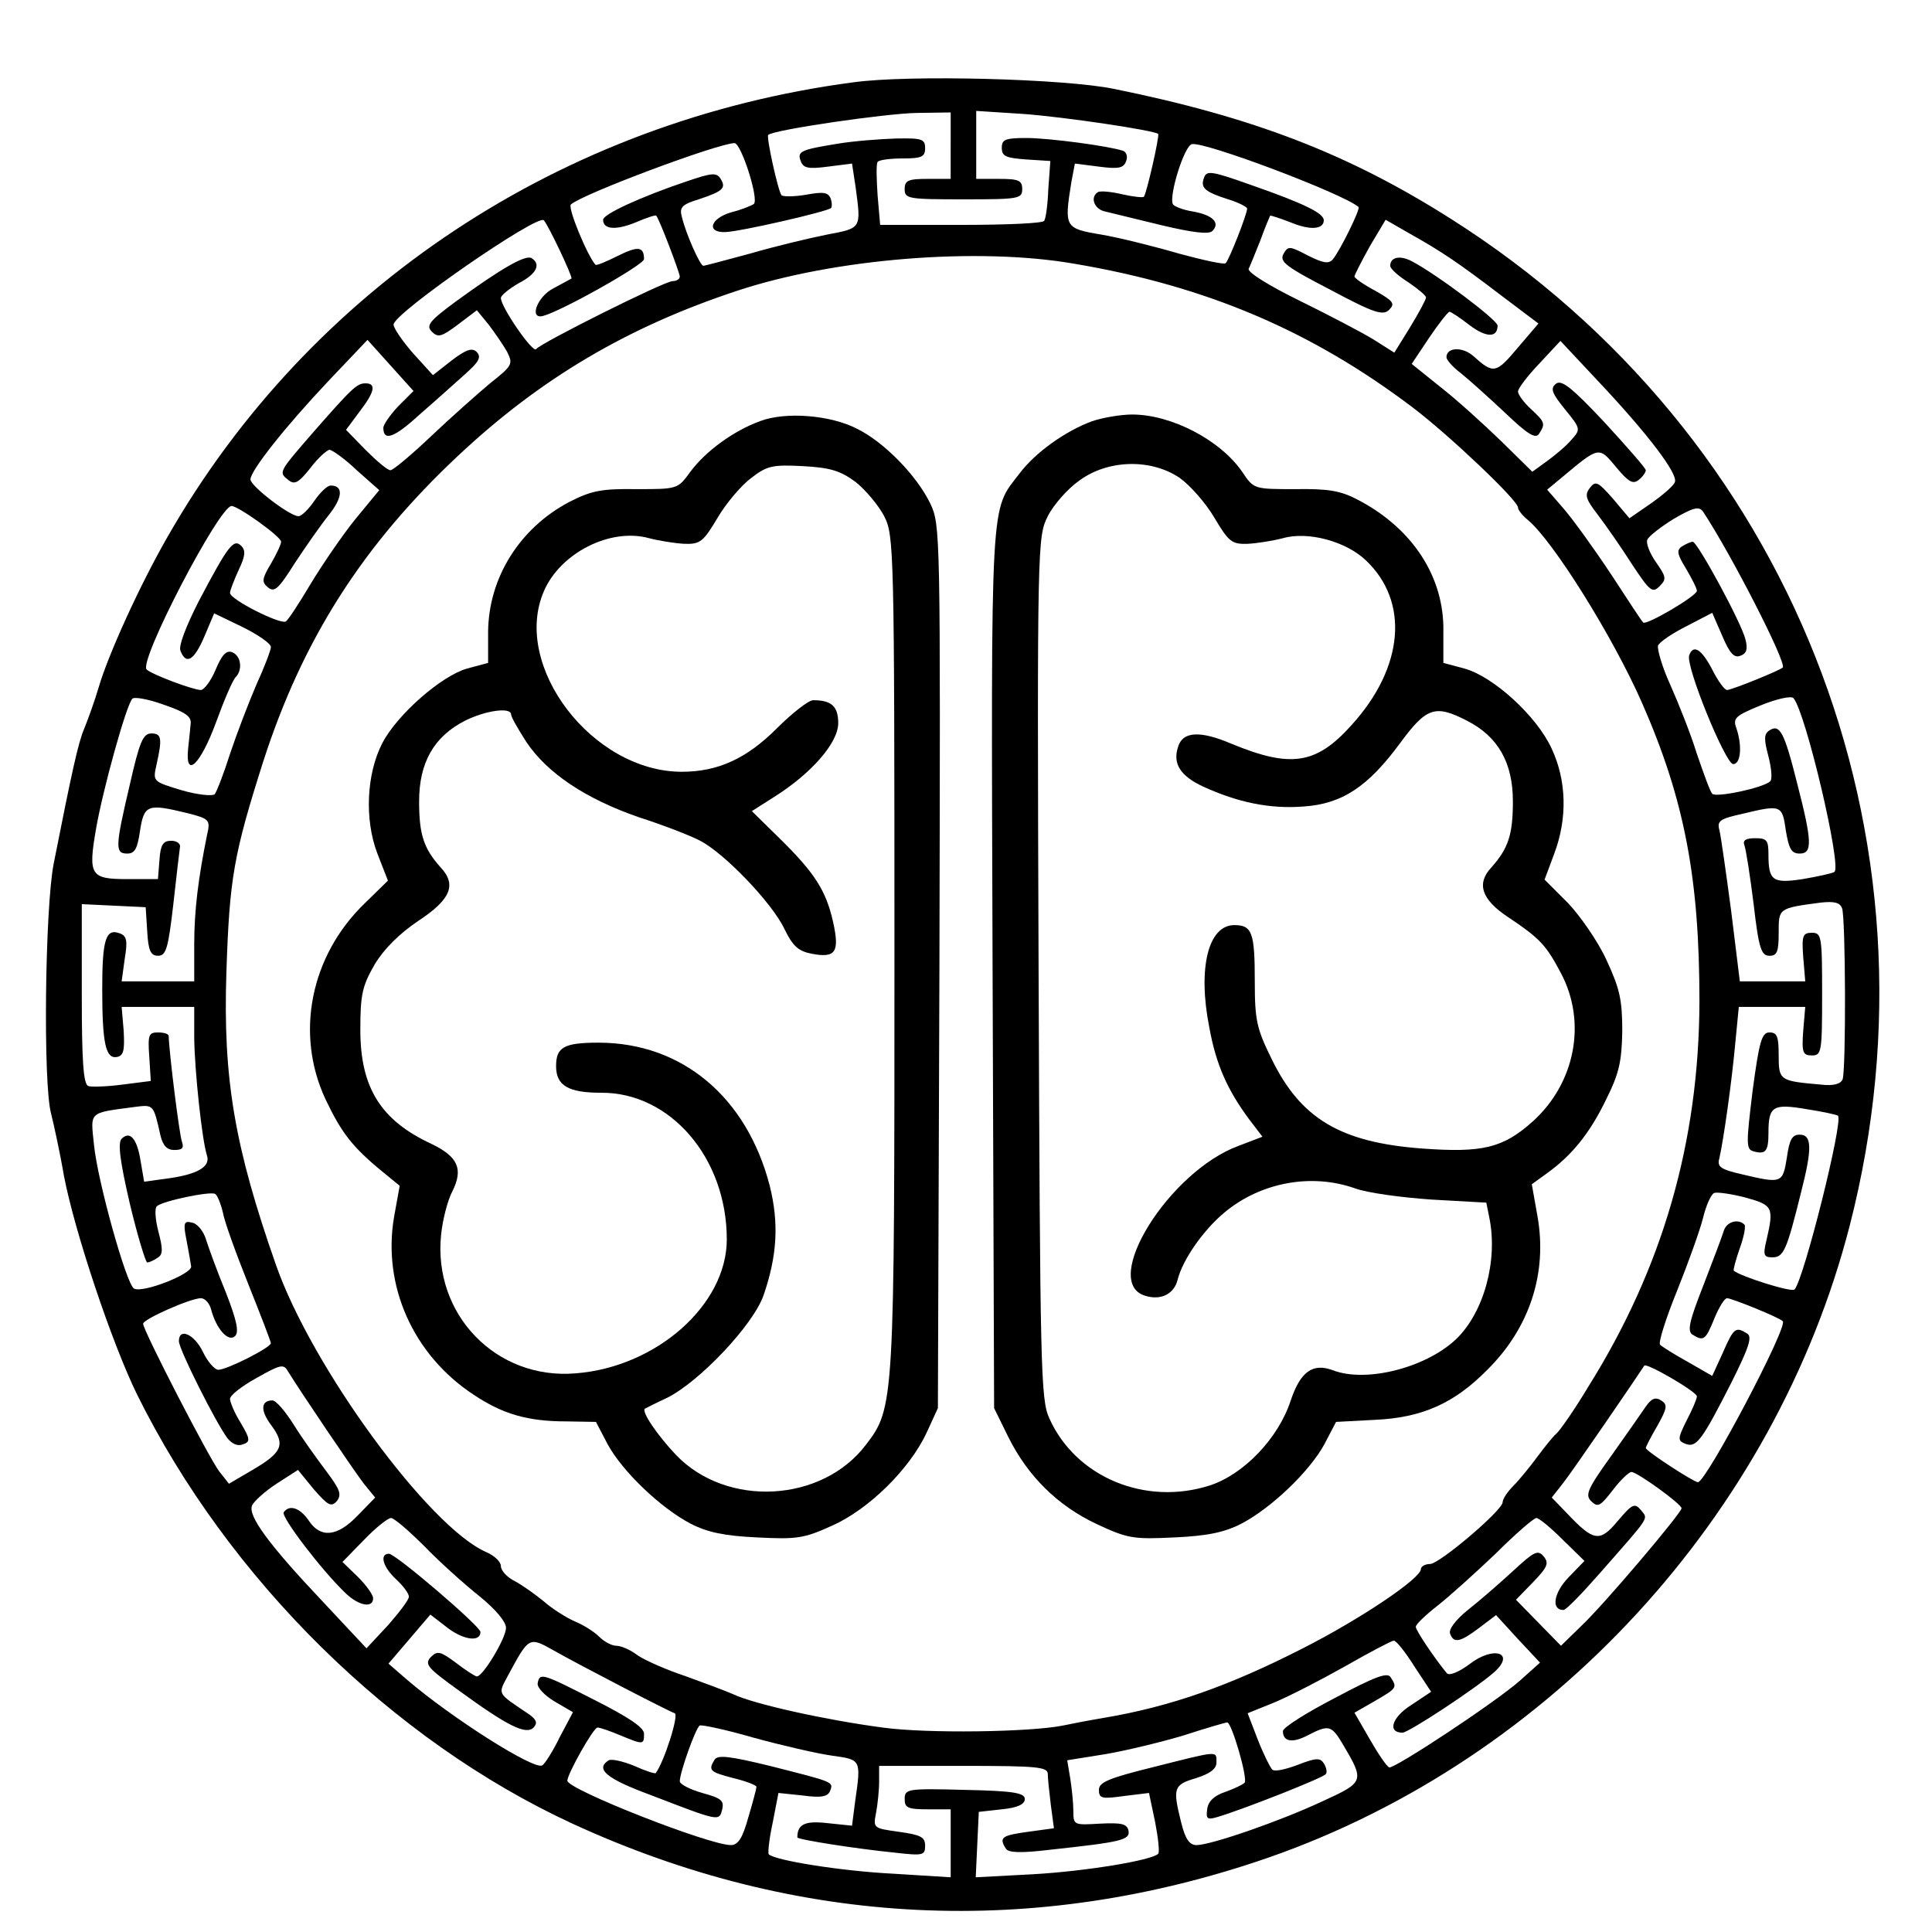 <?xml version="1.0" standalone="no"?>
<!DOCTYPE svg PUBLIC "-//W3C//DTD SVG 20010904//EN"
 "http://www.w3.org/TR/2001/REC-SVG-20010904/DTD/svg10.dtd">
<svg version="1.0" xmlns="http://www.w3.org/2000/svg"
 width="378pt" height="378pt" viewBox="0 0 378 378"
 preserveAspectRatio="xMidYMid meet">
<g transform="translate(0,378) scale(0.1,-0.1)" stroke="none">
<path d="M1670 3619 c-570 -75 -1063 -401 -1342 -889 -54 -94 -116 -230 -135
-295 -8 -27 -21 -63 -28 -80 -12 -28 -24 -83 -60 -265 -17 -87 -21 -431 -5
-489 5 -20 17 -74 25 -121 21 -110 94 -328 143 -428 179 -362 499 -677 852
-840 441 -203 905 -225 1363 -66 552 193 990 669 1136 1236 196 762 -115 1548
-779 1969 -201 128 -389 200 -660 255 -96 20 -402 28 -510 13z m190 -124 l0
-65 -45 0 c-38 0 -45 -3 -45 -20 0 -19 7 -20 115 -20 108 0 115 1 115 20 0 17
-7 20 -45 20 l-45 0 0 67 0 66 93 -6 c81 -6 255 -32 263 -39 3 -4 -23 -118
-28 -123 -2 -2 -21 0 -43 5 -21 5 -43 7 -47 4 -16 -10 -7 -34 15 -38 12 -3 62
-15 111 -27 59 -14 91 -18 98 -11 16 16 1 31 -37 38 -20 3 -37 10 -40 14 -9
15 22 115 37 118 26 5 296 -97 326 -123 4 -4 -36 -85 -50 -102 -8 -10 -19 -8
-49 7 -36 19 -39 19 -48 3 -8 -15 5 -25 92 -70 86 -46 103 -51 115 -39 12 12
8 17 -27 37 -23 12 -41 25 -41 28 0 3 14 30 30 59 l31 52 47 -27 c64 -36 95
-57 179 -121 l73 -55 -41 -48 c-42 -50 -47 -51 -86 -16 -21 19 -53 18 -53 -2
0 -5 12 -19 28 -31 15 -12 53 -46 86 -77 45 -43 60 -52 67 -42 13 20 12 23
-16 49 -14 13 -25 28 -25 34 0 6 19 31 42 55 l41 44 74 -79 c98 -104 156 -181
150 -197 -2 -7 -24 -26 -47 -42 l-42 -29 -32 38 c-29 33 -34 36 -45 22 -11
-14 -9 -22 15 -53 16 -21 46 -64 67 -97 35 -53 40 -57 54 -43 14 14 13 18 -7
47 -12 17 -20 37 -17 44 3 7 26 25 52 41 38 22 49 25 57 14 55 -83 164 -296
156 -305 -6 -6 -100 -44 -109 -44 -5 0 -18 18 -29 40 -21 40 -37 50 -45 28 -8
-20 71 -213 86 -213 15 0 18 36 6 71 -7 19 -1 24 48 44 32 13 60 19 64 14 24
-28 95 -330 80 -340 -5 -3 -33 -9 -62 -14 -59 -9 -67 -3 -67 48 0 28 -3 32
-26 32 -18 0 -25 -4 -21 -14 3 -8 11 -59 18 -115 10 -87 15 -101 31 -101 15 0
18 8 18 45 0 48 -1 48 82 59 27 3 38 0 42 -11 7 -18 8 -316 1 -335 -4 -9 -18
-13 -43 -10 -80 7 -82 8 -82 57 0 37 -3 45 -18 45 -15 0 -20 -17 -33 -114 -13
-107 -13 -115 3 -119 23 -6 28 1 28 37 0 52 9 57 74 46 32 -5 60 -11 62 -13
11 -10 -67 -321 -85 -340 -6 -6 -107 26 -119 37 -1 2 4 21 12 44 8 22 12 43 9
46 -12 12 -34 6 -40 -11 -3 -10 -21 -58 -40 -107 -28 -71 -32 -90 -22 -97 22
-14 26 -11 43 31 9 22 20 40 25 40 9 0 103 -38 109 -45 11 -10 -150 -315 -166
-315 -8 0 -102 61 -102 67 0 2 10 22 23 44 19 34 20 41 7 49 -11 7 -19 4 -30
-12 -8 -12 -39 -56 -68 -97 -46 -64 -51 -76 -39 -88 13 -13 18 -10 42 21 15
20 32 36 37 36 11 0 97 -62 98 -71 0 -9 -153 -190 -197 -231 l-39 -38 -44 45
-44 45 34 35 c28 29 31 37 20 50 -11 13 -18 10 -59 -28 -25 -23 -65 -58 -88
-76 -25 -20 -39 -39 -36 -47 7 -20 20 -17 57 11 l33 25 43 -47 43 -46 -39 -35
c-50 -44 -246 -173 -256 -170 -5 2 -22 27 -38 55 l-30 52 40 23 c43 25 44 26
31 46 -6 11 -30 2 -109 -40 -56 -29 -102 -58 -102 -65 0 -21 19 -24 49 -8 41
21 46 20 69 -19 42 -71 41 -73 -40 -110 -83 -39 -219 -86 -247 -86 -14 0 -22
12 -30 44 -17 68 -15 74 29 87 28 9 40 18 40 31 0 23 5 23 -122 -9 -89 -22
-108 -30 -108 -45 0 -17 6 -18 49 -12 l49 6 12 -57 c6 -31 9 -59 6 -62 -13
-13 -141 -34 -244 -40 l-113 -6 3 64 3 64 45 5 c31 3 45 10 45 20 0 12 -21 16
-117 18 -113 3 -118 2 -118 -18 0 -17 6 -20 45 -20 l45 0 0 -67 0 -66 -112 7
c-101 5 -232 26 -244 38 -2 3 1 31 8 63 l11 57 48 -5 c36 -5 49 -2 53 9 7 18
8 17 -118 49 -78 19 -102 22 -108 12 -13 -21 -9 -24 37 -36 25 -6 45 -14 45
-17 0 -3 -7 -30 -16 -60 -11 -40 -20 -54 -34 -54 -43 0 -320 109 -320 126 0
13 51 104 59 104 5 0 25 -7 44 -15 46 -19 47 -19 47 3 0 12 -30 32 -95 65
-104 53 -109 55 -113 34 -2 -8 13 -24 33 -36 l36 -21 -26 -49 c-13 -27 -29
-52 -34 -55 -16 -10 -179 94 -264 167 l-37 32 41 48 41 48 35 -27 c31 -23 63
-27 63 -7 0 11 -166 153 -179 153 -19 0 -12 -26 14 -50 14 -13 25 -28 25 -34
0 -6 -19 -31 -41 -56 l-42 -45 -88 94 c-103 109 -144 165 -136 185 3 8 25 28
48 43 l42 27 31 -38 c28 -32 34 -35 45 -23 10 13 6 23 -21 59 -18 24 -47 64
-63 90 -17 27 -35 48 -42 48 -23 0 -24 -20 -2 -49 28 -38 21 -53 -37 -87 l-46
-27 -19 24 c-20 26 -149 276 -149 289 0 9 93 50 113 50 8 0 17 -10 20 -22 10
-38 34 -65 47 -52 8 8 3 31 -18 85 -17 41 -34 88 -39 104 -5 17 -18 32 -28 33
-15 4 -17 -1 -10 -35 4 -21 8 -44 9 -51 1 -15 -96 -53 -112 -43 -15 9 -71 210
-78 280 -7 67 -12 63 78 75 39 5 38 6 52 -56 5 -20 13 -28 27 -28 16 0 19 4
15 16 -5 13 -25 173 -26 207 0 4 -9 7 -21 7 -18 0 -20 -5 -17 -47 l3 -48 -55
-7 c-30 -4 -61 -5 -67 -3 -10 3 -13 49 -13 180 l0 176 63 -3 62 -3 3 -47 c2
-38 7 -48 21 -48 16 0 20 14 30 100 6 55 12 105 13 112 2 7 -6 13 -17 13 -16
0 -21 -8 -23 -37 l-3 -38 -60 0 c-72 0 -77 7 -61 99 13 75 59 242 71 254 4 4
32 -1 62 -12 41 -14 54 -23 52 -37 -1 -11 -3 -32 -5 -49 -6 -60 24 -31 54 50
16 44 33 84 39 90 14 14 11 42 -7 49 -11 4 -20 -5 -32 -34 -9 -22 -23 -40 -29
-40 -15 0 -95 30 -106 40 -17 15 142 320 166 320 13 0 97 -60 97 -70 0 -5 -9
-24 -20 -43 -18 -30 -18 -36 -6 -46 13 -11 21 -3 52 46 21 32 51 75 67 95 28
35 29 58 4 58 -7 0 -21 -14 -32 -30 -11 -16 -25 -30 -31 -30 -17 0 -94 59 -94
72 0 17 68 103 153 193 l76 80 45 -50 45 -50 -30 -30 c-16 -17 -29 -36 -29
-42 0 -27 21 -20 71 26 30 26 70 62 89 79 27 24 32 33 23 43 -9 9 -20 6 -49
-16 l-37 -29 -39 43 c-21 24 -38 49 -38 56 0 22 282 217 294 204 9 -10 57
-111 54 -114 -2 -1 -18 -10 -35 -19 -32 -16 -49 -62 -20 -54 37 10 197 100
197 111 0 25 -12 26 -52 6 -22 -11 -41 -19 -43 -17 -16 18 -55 112 -48 118 24
21 286 119 320 120 13 0 48 -109 38 -119 -4 -3 -23 -11 -43 -16 -43 -12 -51
-41 -12 -39 29 1 199 40 206 47 2 2 2 11 -1 19 -5 12 -15 13 -48 7 -23 -4 -45
-4 -48 -1 -7 9 -30 114 -26 118 10 10 230 42 290 43 l67 1 0 -65z"/>
<path d="M1640 3499 c-74 -12 -81 -15 -73 -35 5 -13 15 -15 53 -10 l47 6 7
-46 c11 -82 12 -80 -56 -93 -35 -7 -102 -23 -150 -37 -48 -13 -89 -24 -92 -24
-6 0 -34 62 -42 96 -5 18 0 24 33 34 48 16 54 22 43 40 -8 13 -17 12 -67 -5
-89 -30 -163 -64 -163 -75 0 -19 25 -21 64 -5 21 9 39 15 40 13 7 -9 46 -112
46 -119 0 -5 -6 -9 -14 -9 -16 0 -258 -121 -267 -133 -6 -9 -69 82 -69 100 0
5 16 18 35 29 35 18 44 37 25 49 -12 7 -59 -20 -147 -84 -53 -39 -60 -48 -48
-60 12 -12 19 -10 51 14 l37 28 23 -28 c12 -16 28 -39 36 -53 12 -24 11 -27
-32 -61 -24 -20 -76 -66 -115 -103 -40 -38 -76 -68 -81 -68 -6 0 -27 18 -49
40 l-38 39 26 35 c30 39 34 56 12 56 -17 0 -27 -10 -105 -99 -65 -75 -65 -75
-46 -90 12 -10 20 -6 43 23 15 20 33 36 38 36 6 -1 30 -18 53 -40 l44 -39 -47
-57 c-25 -31 -64 -88 -87 -126 -22 -37 -44 -71 -49 -74 -11 -6 -109 43 -109
56 0 5 8 25 17 45 13 27 14 38 5 47 -15 15 -26 0 -83 -108 -25 -49 -40 -88
-36 -97 11 -29 27 -19 47 28 l19 45 56 -27 c30 -15 55 -32 55 -39 0 -6 -13
-40 -29 -75 -15 -35 -38 -95 -51 -134 -12 -38 -26 -74 -30 -79 -5 -4 -34 -1
-65 8 -56 17 -56 17 -49 49 12 53 10 62 -10 62 -16 0 -23 -16 -42 -100 -29
-123 -29 -135 -5 -135 15 0 20 10 25 45 8 51 15 53 93 34 43 -11 45 -13 38
-43 -17 -84 -25 -147 -25 -213 l0 -73 -71 0 -71 0 6 44 c6 36 4 45 -10 50 -27
10 -34 -12 -34 -109 0 -108 7 -137 29 -133 13 3 15 13 13 51 l-4 47 71 0 71 0
0 -62 c1 -64 15 -198 25 -229 7 -22 -19 -37 -79 -45 l-44 -6 -7 41 c-7 44 -21
59 -37 43 -8 -8 -3 -45 16 -127 15 -63 31 -115 34 -115 4 0 13 4 20 9 11 6 11
17 2 51 -6 23 -8 46 -3 50 10 10 105 30 114 24 4 -2 11 -19 15 -36 3 -18 26
-81 50 -141 24 -60 44 -112 44 -115 -1 -9 -86 -52 -103 -52 -7 0 -21 16 -30
35 -17 35 -47 48 -47 21 0 -16 72 -159 95 -190 9 -11 20 -16 30 -12 15 5 15
10 -4 42 -12 19 -21 41 -21 47 0 7 23 25 52 41 48 27 53 28 62 12 24 -39 128
-193 148 -219 l22 -27 -34 -35 c-40 -42 -73 -45 -96 -10 -17 25 -38 32 -49 16
-5 -9 73 -112 121 -158 26 -25 54 -30 54 -10 0 7 -14 26 -30 42 l-30 29 42 43
c23 24 47 43 53 43 6 0 35 -25 65 -55 30 -31 79 -75 108 -98 32 -26 52 -50 52
-62 0 -20 -45 -95 -57 -95 -3 0 -22 12 -40 26 -31 23 -37 25 -50 12 -13 -14
-7 -21 54 -65 96 -70 132 -88 147 -73 8 9 6 15 -9 26 -64 43 -61 38 -41 76 41
76 41 76 89 49 53 -30 223 -118 237 -123 9 -3 -21 -96 -37 -117 -1 -2 -20 4
-42 14 -22 9 -44 14 -50 11 -27 -17 -5 -36 82 -68 135 -52 134 -52 140 -28 4
17 -2 22 -39 32 -24 7 -44 17 -44 23 0 17 31 104 39 109 3 2 51 -8 106 -24 55
-15 124 -31 153 -35 57 -8 57 -7 45 -90 l-6 -47 -48 5 c-44 5 -59 -2 -59 -28
0 -4 113 -22 193 -30 53 -6 57 -5 57 14 0 17 -9 21 -51 27 -50 7 -51 7 -45 37
3 16 6 44 6 61 l0 31 165 0 c145 0 165 -2 165 -16 0 -9 3 -36 6 -61 l6 -45
-51 -7 c-51 -7 -57 -11 -43 -33 5 -8 29 -9 87 -2 139 15 156 19 153 37 -3 14
-14 16 -56 14 -51 -3 -52 -3 -52 25 0 15 -3 44 -6 63 l-6 36 75 12 c41 7 111
24 154 37 43 14 81 25 84 25 9 0 41 -111 34 -118 -4 -4 -21 -12 -38 -18 -21
-7 -33 -18 -35 -33 -3 -20 0 -22 20 -16 48 14 208 77 212 84 3 4 1 13 -4 21
-7 11 -15 11 -51 -3 -24 -9 -46 -14 -50 -9 -4 4 -17 30 -28 58 l-20 52 52 21
c29 12 91 44 139 71 49 28 91 50 95 50 5 0 23 -23 40 -50 l33 -50 -39 -26
c-38 -24 -47 -54 -17 -54 12 0 144 87 179 118 43 38 0 53 -48 16 -20 -15 -39
-23 -44 -18 -24 29 -61 84 -61 91 0 5 19 23 42 41 23 18 74 64 114 102 39 39
75 70 80 70 5 0 28 -19 51 -42 l43 -42 -31 -32 c-29 -30 -35 -64 -10 -64 5 0
37 33 72 73 100 114 94 104 79 123 -12 14 -17 11 -45 -22 -35 -42 -47 -40 -99
15 l-30 31 22 28 c17 21 149 214 159 230 3 7 103 -51 103 -60 0 -5 -9 -26 -20
-47 -18 -36 -18 -40 -2 -46 21 -8 32 7 89 119 35 70 42 91 31 97 -22 14 -26
11 -47 -37 l-21 -46 -47 27 c-27 15 -51 30 -55 34 -4 3 11 51 33 105 22 55 45
119 51 143 6 25 16 47 22 49 6 2 34 -2 61 -9 54 -15 56 -19 41 -84 -7 -29 -5
-33 12 -33 22 0 28 15 56 128 22 86 21 112 -3 112 -15 0 -20 -10 -25 -45 -8
-50 -10 -51 -86 -33 -44 10 -51 15 -46 32 8 35 24 147 31 224 l7 72 65 0 65 0
-4 -47 c-3 -42 -1 -48 17 -48 19 0 20 7 20 120 0 113 -1 120 -20 120 -18 0
-20 -6 -17 -47 l4 -48 -64 0 -64 0 -17 138 c-10 75 -20 146 -23 158 -5 18 1
22 46 32 75 18 77 17 84 -33 6 -36 11 -45 27 -45 25 0 25 22 -5 138 -25 100
-34 116 -54 103 -11 -7 -11 -17 -2 -51 6 -23 8 -46 3 -49 -15 -13 -106 -32
-113 -24 -4 4 -17 40 -30 78 -12 39 -36 99 -52 135 -16 35 -26 70 -24 77 3 7
28 24 56 38 l50 26 20 -46 c14 -33 23 -43 35 -38 12 4 15 13 10 32 -8 33 -94
191 -103 191 -4 0 -13 -4 -21 -9 -11 -7 -10 -15 8 -44 11 -19 21 -38 21 -43 0
-10 -99 -68 -105 -62 -2 1 -30 44 -62 93 -33 50 -75 108 -93 129 l-33 38 29
24 c73 61 72 61 106 20 24 -29 33 -34 44 -25 8 6 14 15 14 19 0 4 -37 46 -81
94 -64 68 -84 84 -95 75 -11 -9 -8 -18 18 -50 31 -38 31 -39 12 -60 -10 -12
-32 -30 -47 -41 l-29 -21 -61 60 c-34 33 -87 81 -119 106 l-56 45 34 51 c19
28 37 51 40 51 3 0 21 -12 39 -26 33 -25 55 -25 55 -1 0 11 -120 101 -168 126
-23 12 -42 8 -42 -9 0 -6 16 -20 35 -32 19 -13 35 -26 35 -30 0 -4 -14 -30
-31 -58 l-31 -50 -41 26 c-23 14 -88 48 -145 76 -59 29 -101 55 -99 62 3 6 13
31 23 56 9 25 18 46 19 48 1 1 19 -5 40 -13 38 -16 65 -14 65 4 0 14 -39 33
-142 69 -76 27 -87 29 -92 15 -8 -20 0 -28 47 -43 20 -6 37 -15 37 -18 0 -11
-35 -100 -42 -107 -3 -3 -44 6 -92 19 -48 14 -116 31 -151 37 -72 12 -73 14
-59 102 l7 37 47 -6 c38 -5 48 -3 53 10 4 9 1 19 -6 21 -26 9 -144 25 -189 25
-41 0 -48 -3 -48 -19 0 -17 8 -20 48 -23 l47 -3 -4 -55 c-1 -30 -5 -58 -8 -62
-2 -5 -75 -8 -162 -8 l-159 0 -5 58 c-2 31 -3 60 0 65 2 4 24 7 49 7 37 0 44
3 44 20 0 18 -6 20 -57 19 -32 -1 -83 -5 -113 -10z m462 -235 c260 -44 465
-132 663 -282 71 -54 205 -181 205 -195 0 -5 9 -16 20 -25 49 -41 166 -228
223 -358 83 -189 112 -343 112 -584 -1 -275 -72 -521 -218 -754 -27 -45 -55
-85 -62 -91 -6 -5 -23 -26 -37 -45 -14 -19 -35 -45 -47 -57 -12 -12 -21 -26
-21 -32 0 -16 -124 -121 -142 -121 -10 0 -18 -5 -18 -10 0 -18 -117 -97 -231
-155 -145 -74 -259 -114 -389 -136 -30 -5 -66 -12 -80 -15 -64 -13 -267 -16
-353 -4 -113 15 -252 46 -292 65 -16 7 -59 23 -95 36 -36 12 -77 30 -92 40
-14 11 -33 19 -42 19 -9 0 -24 8 -34 18 -10 10 -31 23 -48 30 -16 7 -43 24
-59 38 -17 14 -42 32 -57 40 -16 8 -28 21 -28 30 0 8 -12 20 -28 27 -112 48
-342 362 -412 562 -81 231 -104 364 -97 574 6 182 14 229 72 411 77 239 195
424 382 599 160 150 330 251 545 322 190 63 470 86 660 53z"/>
<path d="M1487 2956 c-52 -19 -107 -59 -137 -100 -24 -33 -25 -33 -105 -33
-68 1 -88 -3 -131 -25 -97 -51 -158 -148 -159 -254 l0 -61 -41 -11 c-50 -14
-137 -90 -166 -146 -31 -60 -35 -149 -10 -215 l21 -54 -45 -44 c-107 -103
-137 -256 -77 -384 31 -65 52 -93 112 -142 l33 -27 -11 -61 c-23 -134 37 -270
156 -348 57 -38 106 -52 181 -52 l58 -1 23 -44 c29 -53 103 -124 162 -155 33
-17 66 -24 130 -27 78 -4 92 -2 147 23 72 32 152 111 185 182 l22 48 3 864 c2
853 2 864 -18 906 -26 54 -90 120 -143 146 -52 27 -140 34 -190 15z m187 -119
c20 -16 45 -46 56 -67 19 -38 20 -60 20 -853 0 -884 0 -891 -56 -964 -86 -113
-272 -123 -371 -20 -37 39 -69 86 -61 91 2 1 21 11 43 21 64 32 169 143 189
201 27 78 30 142 12 214 -45 174 -172 280 -335 280 -68 0 -83 -9 -83 -46 0
-38 24 -52 88 -52 135 1 246 -127 246 -287 0 -128 -138 -250 -296 -262 -155
-13 -279 115 -263 271 3 30 13 68 22 85 22 44 11 68 -41 93 -99 46 -139 110
-139 223 0 70 4 86 28 128 18 30 48 60 85 85 64 42 76 71 44 105 -33 37 -42
64 -42 129 0 76 29 127 90 158 40 20 90 27 90 12 0 -5 14 -29 30 -54 41 -61
116 -111 220 -147 47 -15 101 -36 120 -46 48 -25 141 -122 165 -173 16 -33 27
-43 53 -48 47 -9 55 3 42 62 -14 62 -36 96 -104 163 l-55 54 44 28 c73 46 125
106 125 144 0 33 -13 45 -49 45 -9 0 -41 -25 -71 -55 -59 -59 -115 -85 -186
-85 -175 0 -333 207 -270 353 32 75 130 125 206 104 19 -5 50 -10 69 -11 31
-1 37 4 65 51 17 29 47 64 66 78 31 24 42 26 101 23 54 -3 73 -9 103 -31z"/>
<path d="M2137 2956 c-52 -19 -111 -61 -142 -102 -58 -76 -56 -29 -53 -967 l3
-862 28 -57 c38 -76 96 -134 173 -170 60 -28 71 -30 152 -26 65 3 98 10 131
27 59 31 133 102 162 155 l23 44 75 4 c93 4 156 32 221 98 83 82 118 190 98
301 l-11 62 29 21 c49 35 84 78 116 144 26 52 31 75 32 135 0 61 -5 83 -31
139 -17 37 -52 87 -76 112 l-45 45 19 51 c26 69 24 143 -5 205 -29 64 -115
142 -171 157 l-41 11 0 61 c2 107 -60 202 -167 258 -34 18 -58 22 -123 21 -80
0 -81 0 -103 33 -43 63 -139 113 -216 113 -22 0 -57 -6 -78 -13z m171 -111
c20 -14 51 -49 68 -78 28 -47 34 -52 65 -51 19 1 50 6 69 11 49 14 123 -6 162
-43 86 -81 75 -210 -28 -323 -69 -77 -119 -84 -235 -36 -61 26 -95 24 -104 -6
-11 -33 4 -57 49 -78 68 -31 130 -44 196 -39 76 5 127 39 190 125 51 69 68 75
130 43 61 -31 90 -82 90 -158 0 -65 -9 -92 -42 -129 -30 -32 -19 -63 32 -97
63 -42 75 -55 104 -110 51 -96 28 -215 -55 -290 -58 -52 -98 -62 -218 -53
-158 12 -236 58 -293 175 -29 59 -33 75 -33 152 0 95 -5 110 -40 110 -51 0
-72 -84 -49 -200 13 -72 35 -122 78 -180 l26 -34 -47 -18 c-136 -50 -270 -266
-183 -293 31 -10 57 3 64 31 10 40 51 98 92 132 71 59 170 77 255 47 24 -9 92
-18 150 -22 l107 -6 6 -30 c17 -84 -11 -185 -65 -237 -59 -56 -176 -86 -241
-61 -40 15 -64 -3 -83 -60 -24 -73 -91 -143 -157 -165 -126 -41 -263 15 -315
131 -17 37 -18 96 -21 882 -3 833 -2 843 18 883 11 22 39 54 62 70 56 41 140
43 196 5z"/>
</g>
</svg>
